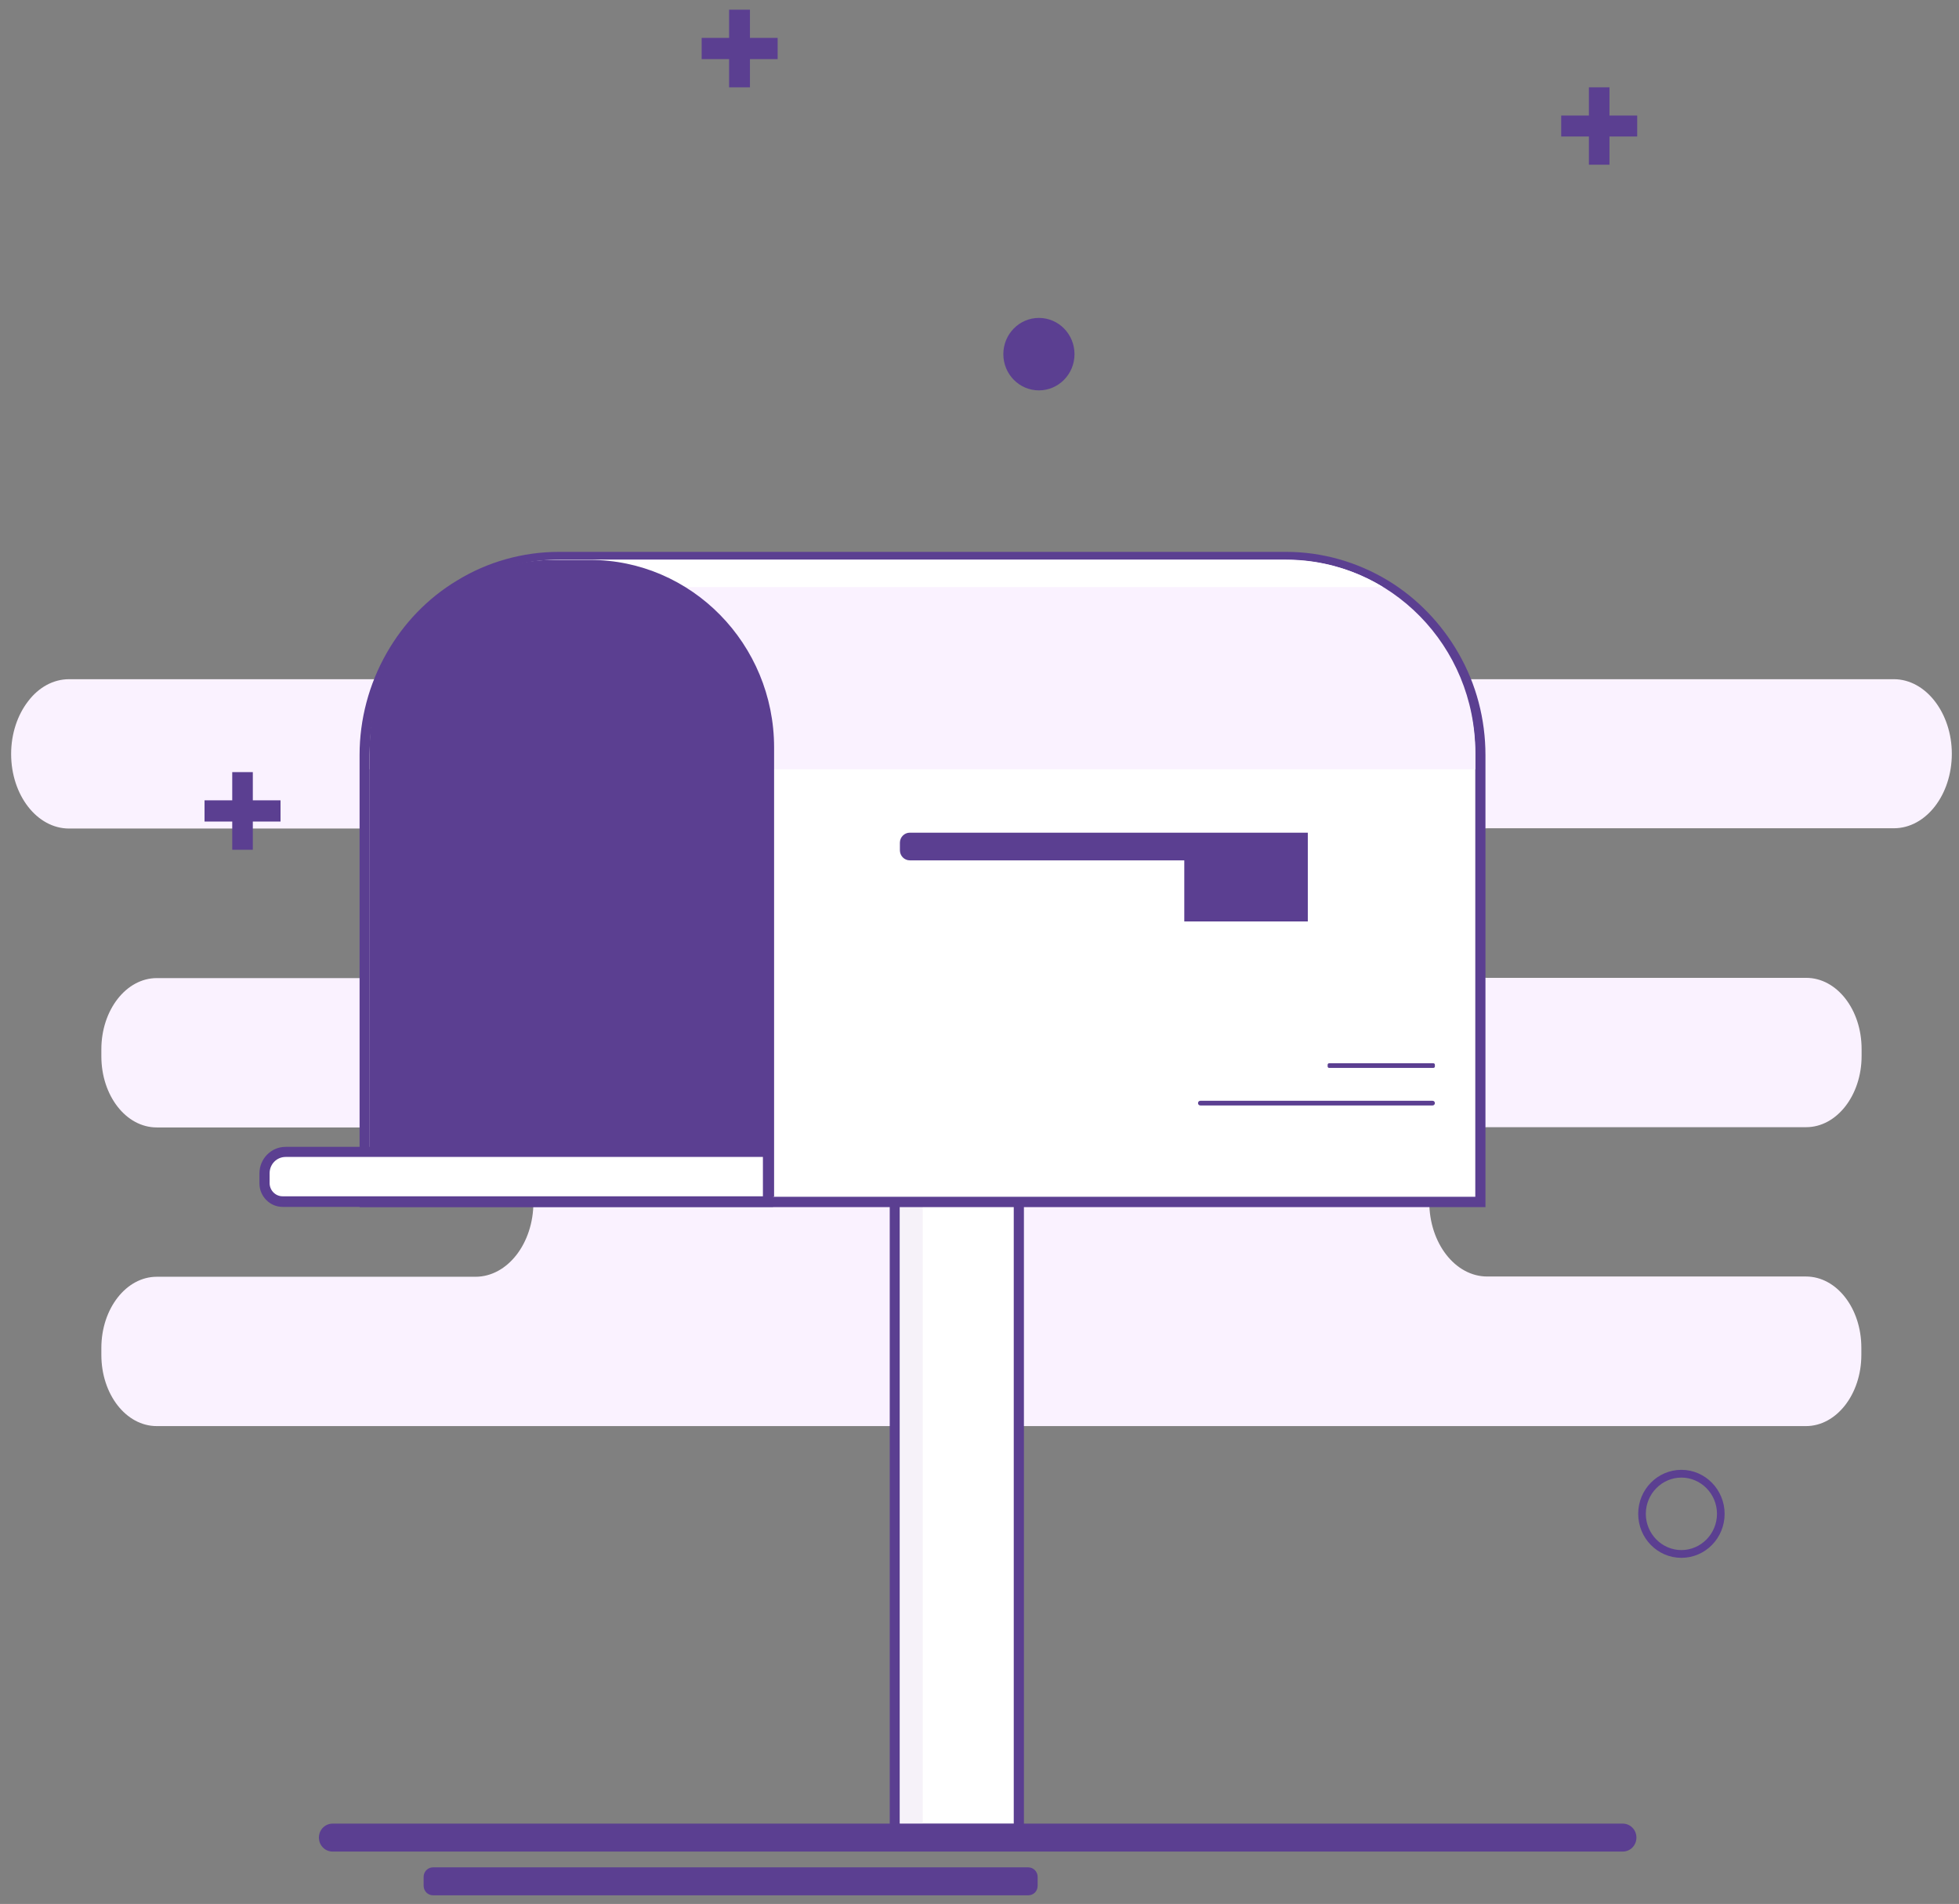 <svg width="107" height="104" viewBox="0 0 107 104" fill="none" xmlns="http://www.w3.org/2000/svg">
<rect x="0" y="0" width="107" height="104" fill="#808080" stroke="none"/>
<path d="M105.678 38.302C105.109 37.567 104.317 37.101 103.443 37.101H56.759H50.443H3.773C2.898 37.101 2.107 37.553 1.538 38.302C0.969 39.037 0.608 40.055 0.608 41.186C0.608 43.434 2.024 45.258 3.773 45.258H25.97C26.844 45.258 27.635 45.71 28.205 46.459C28.774 47.194 29.135 48.212 29.135 49.343C29.135 51.591 27.719 53.428 25.97 53.428H8.562C6.896 53.428 5.536 55.167 5.536 57.316V57.698C5.536 59.846 6.882 61.585 8.562 61.585H25.97C26.844 61.585 27.635 62.038 28.205 62.787C28.774 63.522 29.135 64.54 29.135 65.671C29.135 67.919 27.719 69.742 25.97 69.742H8.562C6.896 69.742 5.536 71.481 5.536 73.63V74.011C5.536 76.16 6.882 77.899 8.562 77.899H50.443H56.759H98.64C100.306 77.899 101.666 76.16 101.666 74.011V73.616C101.666 71.467 100.32 69.728 98.64 69.728H81.232C79.483 69.728 78.067 67.904 78.067 65.657C78.067 64.526 78.428 63.508 78.997 62.773C79.567 62.038 80.358 61.571 81.246 61.571H98.654C100.32 61.571 101.68 59.832 101.68 57.684V57.302C101.68 55.153 100.333 53.414 98.654 53.414H81.232C79.483 53.414 78.067 51.591 78.067 49.329C78.067 48.198 78.428 47.18 78.997 46.445C79.567 45.71 80.358 45.243 81.246 45.243H103.443C105.192 45.243 106.608 43.42 106.608 41.172C106.608 40.055 106.247 39.037 105.678 38.302Z" fill="#FAF2FF"/>
<path d="M91.838 80.712C92.907 80.712 93.781 81.603 93.781 82.691C93.781 83.78 92.907 84.671 91.838 84.671C90.769 84.671 89.894 83.78 89.894 82.691C89.894 81.603 90.769 80.712 91.838 80.712ZM91.838 80.288C90.533 80.288 89.478 81.363 89.478 82.691C89.478 84.02 90.533 85.095 91.838 85.095C93.143 85.095 94.198 84.02 94.198 82.691C94.198 81.377 93.143 80.288 91.838 80.288Z" fill="#5B3F91"/>
<path d="M89.423 6.311H87.909V4.77H86.785V6.311H85.272V7.456H86.785V8.997H87.909V7.456H89.423V6.311Z" fill="#5B3F91"/>
<path d="M42.475 2.07H40.962V0.529H39.823V2.07H38.324V3.229H39.823V4.77H40.962V3.229H42.475V2.07Z" fill="#5B3F91"/>
<path d="M56.745 21.324C57.819 21.324 58.689 20.438 58.689 19.345C58.689 18.252 57.819 17.366 56.745 17.366C55.672 17.366 54.802 18.252 54.802 19.345C54.802 20.438 55.672 21.324 56.745 21.324Z" fill="#5B3F91"/>
<path d="M15.322 43.717H13.809V42.176H12.685V43.717H11.172V44.876H12.685V46.417H13.809V44.876H15.322V43.717Z" fill="#5B3F91"/>
<path d="M55.649 65.36H48.874V99.91H55.649V65.36Z" fill="white"/>
<path d="M55.371 65.643V99.627H49.152V65.643H55.371ZM55.926 65.077H55.371H49.152H48.597V65.643V99.627V100.193H49.152H55.371H55.926V99.627V65.643V65.077Z" fill="#5B3F91"/>
<path d="M50.401 65.643H49.152V99.627H50.401V65.643Z" fill="#F6F2F9"/>
<path d="M19.918 65.657V41.243C19.918 37.454 21.902 33.892 25.095 31.955C26.733 30.951 28.607 30.428 30.537 30.428H70.252C72.168 30.428 74.056 30.951 75.694 31.955C78.887 33.892 80.872 37.454 80.872 41.243V65.657H19.918Z" fill="white"/>
<path d="M70.252 30.711C72.182 30.711 74 31.248 75.541 32.195C78.567 34.033 80.58 37.398 80.58 41.243V65.374H20.195V41.243C20.195 37.398 22.222 34.033 25.248 32.195C26.789 31.248 28.607 30.711 30.537 30.711H70.252ZM70.252 30.145H30.537C28.566 30.145 26.636 30.683 24.956 31.715C23.36 32.676 22.041 34.047 21.111 35.687C20.153 37.369 19.64 39.292 19.64 41.243V65.374V65.939H20.195H80.58H81.135V65.374V41.243C81.135 39.292 80.635 37.369 79.664 35.687C78.734 34.061 77.401 32.676 75.819 31.715C74.139 30.697 72.209 30.145 70.252 30.145Z" fill="#5B3F91"/>
<path d="M80.58 41.101V42.02H20.195V41.101C20.195 35.291 24.817 30.569 30.537 30.569H70.252C75.957 30.584 80.58 35.291 80.58 41.101Z" fill="#FAF2FF"/>
<path d="M75.541 32.068H25.248C26.789 31.121 28.607 30.584 30.537 30.584H70.252C72.182 30.584 73.986 31.121 75.541 32.068Z" fill="white"/>
<path d="M42.281 65.374H20.195V40.833C20.195 35.178 24.706 30.584 30.259 30.584H32.216C37.769 30.584 42.281 35.178 42.281 40.833V65.374Z" fill="#5B3F91"/>
<path d="M15.434 65.643C14.893 65.643 14.448 65.19 14.448 64.639V64.102C14.448 63.451 14.962 62.928 15.6 62.928H41.948V65.629H15.434V65.643Z" fill="white"/>
<path d="M41.67 63.211V65.346H15.434C15.045 65.346 14.726 65.021 14.726 64.625V64.088C14.726 63.593 15.114 63.197 15.6 63.197H41.67V63.211ZM42.225 62.646H41.67H15.6C14.809 62.646 14.17 63.296 14.17 64.102V64.639C14.17 65.346 14.74 65.925 15.434 65.925H41.67H42.225V65.36V63.225V62.646Z" fill="#5B3F91"/>
<path d="M70.641 45.484H64.685H49.693C49.402 45.484 49.152 45.724 49.152 46.035V46.445C49.152 46.742 49.388 46.996 49.693 46.996H64.685V50.333H71.432V45.484H70.641Z" fill="#5B3F91"/>
<path d="M88.632 101.14H18.169C17.752 101.14 17.419 100.801 17.419 100.376C17.419 99.952 17.752 99.613 18.169 99.613H88.632C89.048 99.613 89.381 99.952 89.381 100.376C89.381 100.801 89.048 101.14 88.632 101.14Z" fill="#5B3F91"/>
<path d="M56.162 103.529H23.651C23.374 103.529 23.138 103.303 23.138 103.006V102.525C23.138 102.242 23.36 102.002 23.651 102.002H56.162C56.44 102.002 56.676 102.228 56.676 102.525V103.006C56.676 103.303 56.454 103.529 56.162 103.529Z" fill="#5B3F91"/>
<path d="M78.289 58.334H72.598C72.542 58.334 72.515 58.291 72.515 58.249V58.164C72.515 58.108 72.556 58.08 72.598 58.08H78.289C78.345 58.08 78.373 58.122 78.373 58.164V58.249C78.373 58.291 78.345 58.334 78.289 58.334Z" fill="#5B3F91"/>
<path d="M78.248 60.384H65.56C65.491 60.384 65.435 60.327 65.435 60.257C65.435 60.186 65.491 60.129 65.56 60.129H78.248C78.317 60.129 78.373 60.186 78.373 60.257C78.373 60.327 78.317 60.384 78.248 60.384Z" fill="#5B3F91"/>
</svg>
